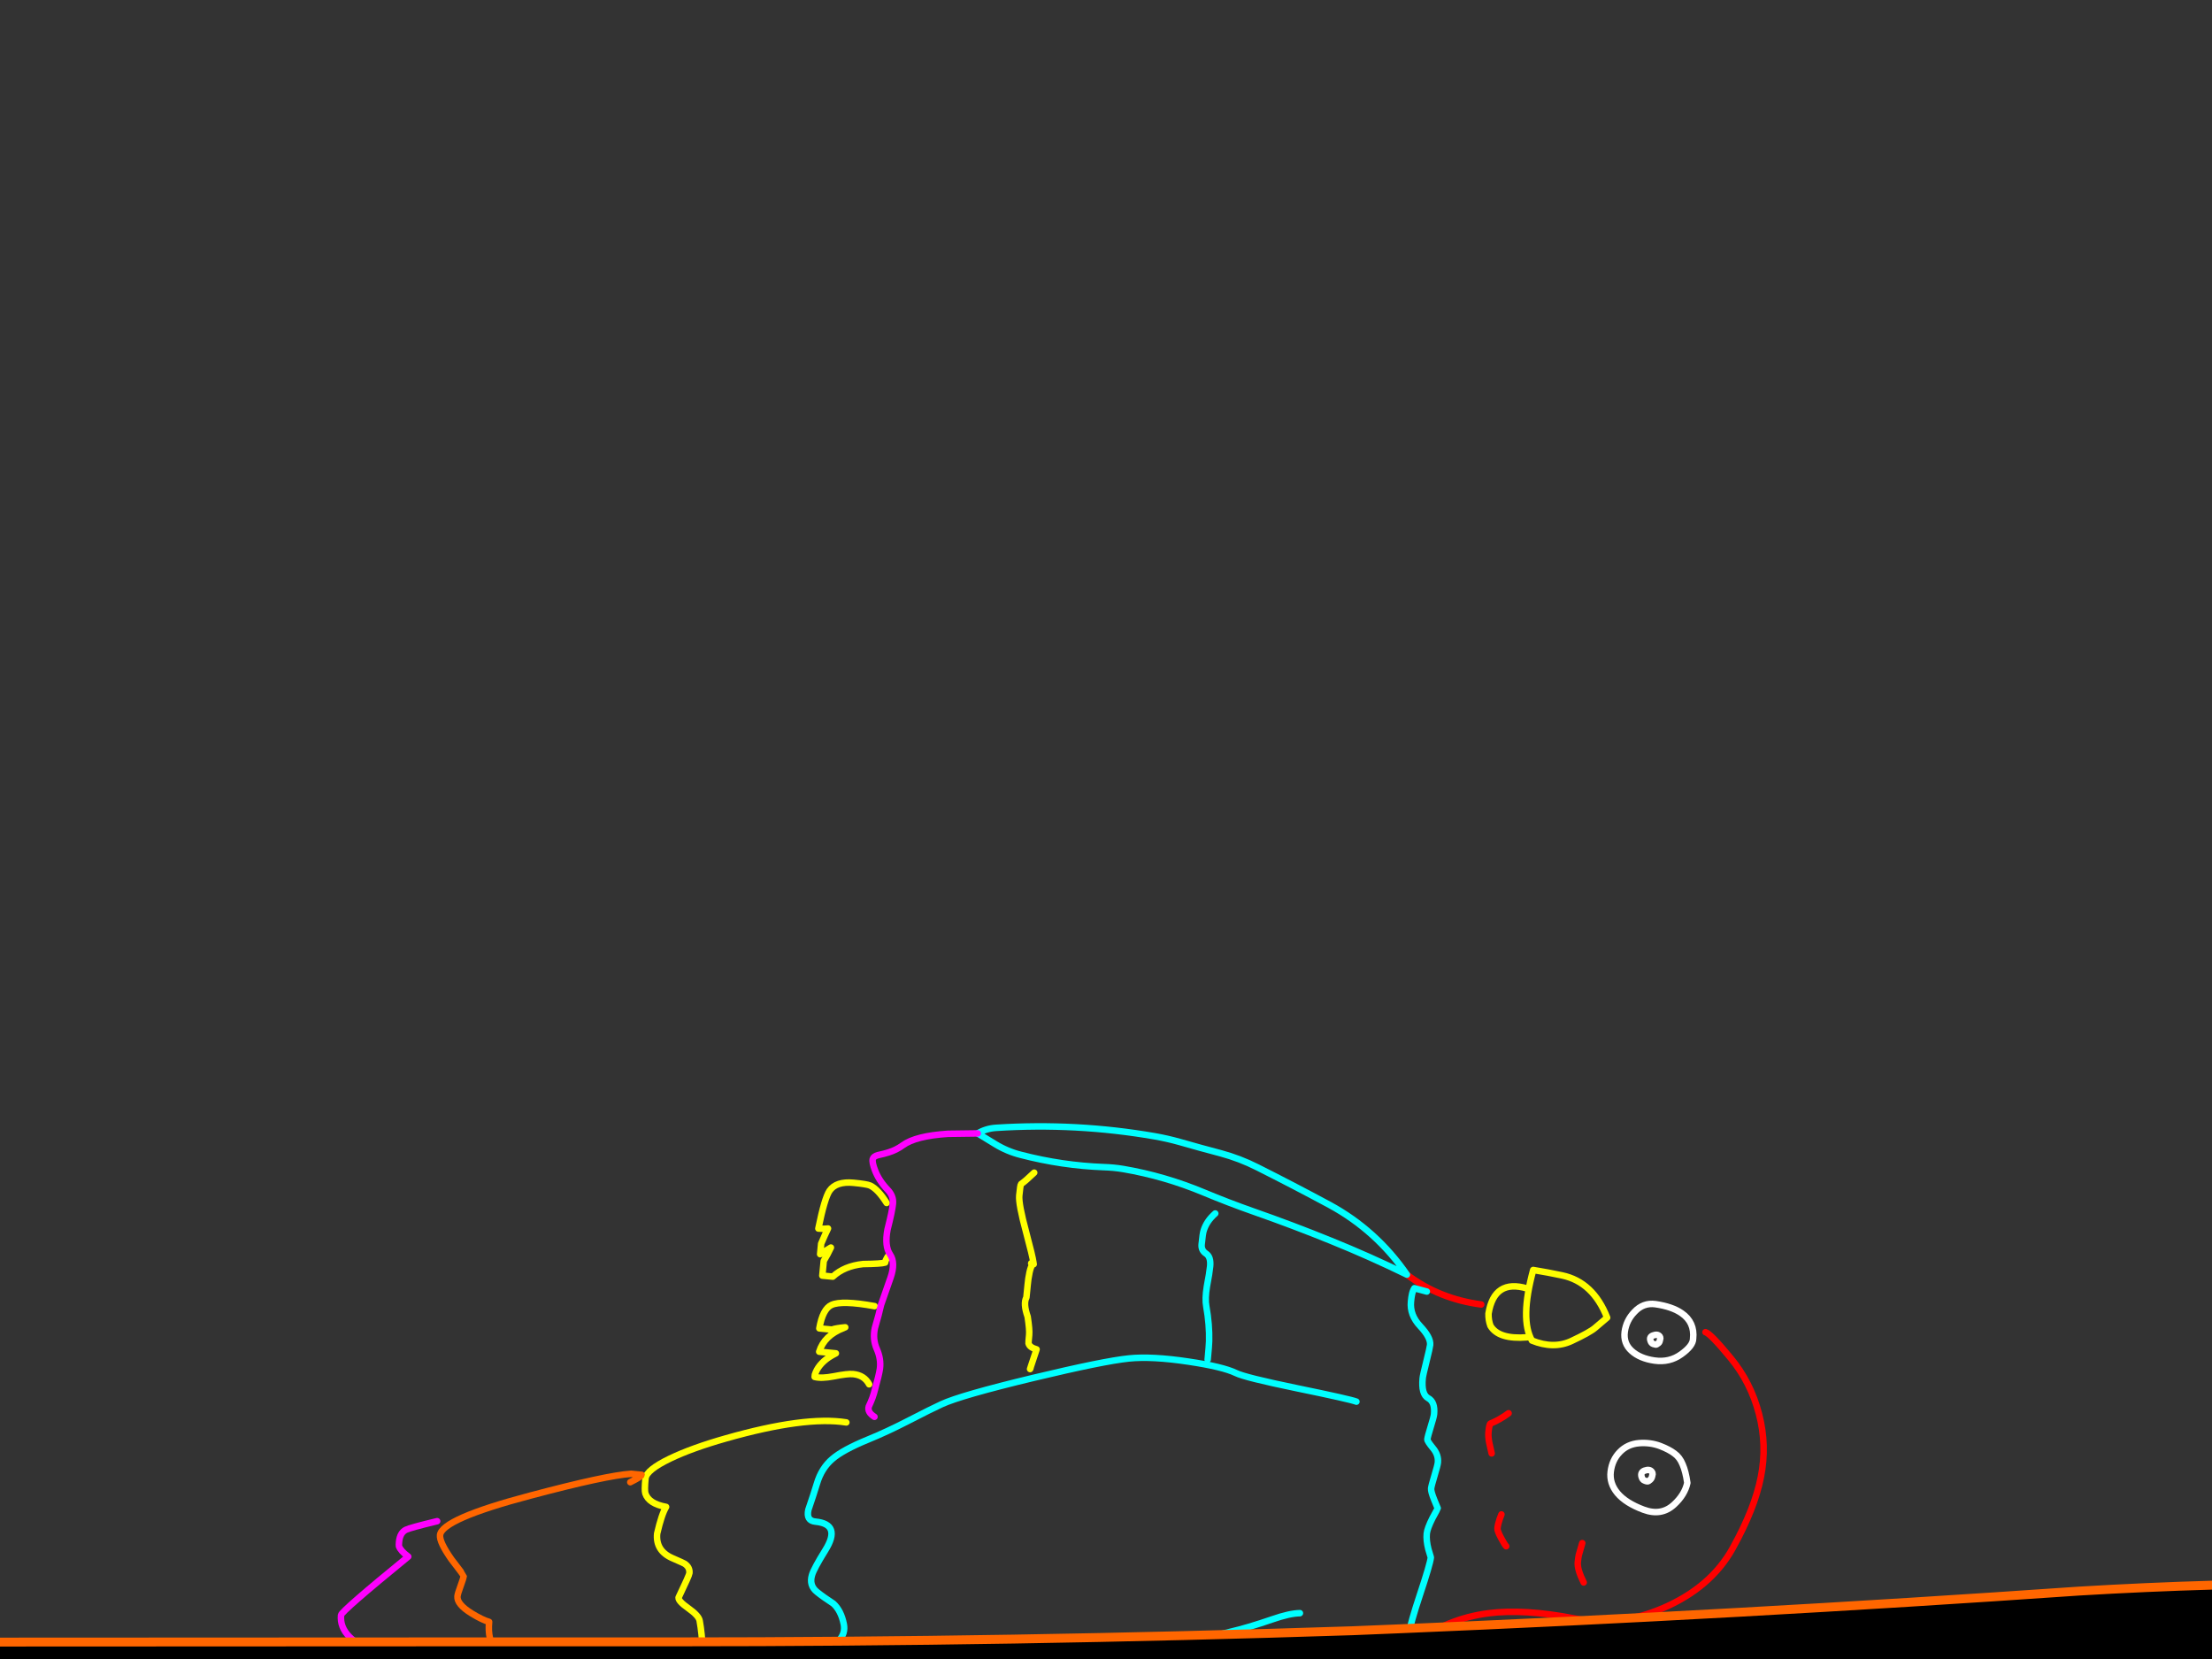 <?xml version="1.0" encoding="utf-8"?>
<svg id="EdithAnim12" image-rendering="inherit" baseProfile="basic" version="1.1" x="0px" y="0px" width="800" height="600" xmlns="http://www.w3.org/2000/svg" xmlns:xlink="http://www.w3.org/1999/xlink">
  <rect width="100%" height="100%" fill="#333333" stroke="none"/>
  <g id="14_JurorParrotf136r1" overflow="visible">
    <g id="Parrot">
      <path id="Layer2_0_1_STROKES" stroke="#FFF" stroke-width="2.351" stroke-linejoin="round" stroke-linecap="round" fill="none" d="M610.247,536.315 Q609.303,540.593 605.478,544.121 600.873,548.4 594.432,546.006 587.991,543.613 584.973,540.015 582.013,536.423 582.537,532.222 583.066,527.963 585.817,525.158 588.574,522.295 592.801,521.935 596.846,521.618 600.436,522.968 603.68,524.226 605.55,525.647 607.485,527.014 608.534,529.596 609.648,532.124 610.247,536.315Z M596.455,535.455 Q597.272,534.944 597.473,534.078 597.681,533.153 597.686,533.094 597.72,532.743 597.409,532.3 596.627,531.221 594.793,531.87 593.263,532.431 593.695,534.067 593.998,535.218 594.8,535.473 595.368,535.705 595.602,535.727 596.064,535.831 596.455,535.455Z M612.334,484.143 Q612.319,486.74 608.008,489.807 603.819,492.827 598.401,492.068 593.1,491.32 590.062,488.546 587.076,485.837 587.594,481.695 588.176,477.5 591.125,474.478 594.289,471.064 598.718,471.669 604.774,472.549 608.203,474.946 612.963,478.24 612.334,484.143Z M599.398,486.023 Q600.14,485.682 600.272,484.927 600.474,484.061 600.479,484.002 600.502,483.768 600.249,483.33 599.515,482.374 597.862,482.982 596.454,483.495 596.915,484.839 597.175,485.809 597.919,486.058 598.376,486.22 598.61,486.242 599.008,486.399 599.398,486.023Z" test="Parrot"/>
      <path id="Layer2_0_2_STROKES" stroke="#F00" stroke-width="2.351" stroke-linejoin="round" stroke-linecap="round" fill="none" d="M572.244,558.094 Q571.203,561.536 571.001,562.402 570.8,563.268 570.63,565.023 570.387,567.539 572.76,572.314 M543.015,547.713 L542.383,549.364 Q541.723,551.308 541.582,552.77 541.497,553.648 542.898,556.263 544.199,558.691 544.739,559.216 M510.963,594.688 Q523.195,585.418 538.323,583.455 551.236,581.808 569.377,585.332 585.371,588.471 601.26,581.68 618.814,574.164 626.69,559.868 634.624,545.578 636.849,534.161 639.132,522.749 636.158,511.361 633.189,499.915 625.837,491.057 618.597,482.268 616.811,481.8 M535.705,471.782 Q520.488,469.781 508.82,460.979 M545.605,511.118 Q542.426,513.468 539.044,514.854 538.612,515.049 538.33,517.973 538.183,519.495 538.57,521.598 538.648,522.019 539.478,525.642" test="Parrot"/>
      <path id="Layer2_0_3_STROKES" stroke="#0FF" stroke-width="2.351" stroke-linejoin="round" stroke-linecap="round" fill="none" d="M516.022,467.106 L511.533,465.905 Q510.905,466.907 510.663,468.183 510.467,468.991 510.298,470.746 509.829,475.601 513.632,479.629 517.488,483.722 517.228,486.413 517.138,487.349 515.88,492.423 514.628,497.439 514.532,498.434 513.973,504.225 516.492,505.65 519.076,507.021 518.646,511.467 518.55,512.461 517.44,516.015 516.323,519.627 516.233,520.563 516.171,521.207 518.232,523.708 520.299,526.152 520.027,528.96 519.931,529.954 518.804,533.683 517.676,537.412 517.585,538.348 517.484,539.401 518.722,542.473 519.341,544.009 519.966,545.487 519.949,545.662 518.089,549.025 516.19,552.798 516.009,554.67 515.777,557.068 516.589,560.276 517.028,561.854 517.483,563.256 517.257,565.596 513.43,577.094 510.263,586.649 509.489,591.003 509.345,591.875 509.283,592.518 M490.566,506.924 Q488.464,506.072 469.011,502.068 450.196,498.184 446.986,496.575 442.247,494.287 429.79,492.434 416.579,490.449 408.289,491.302 399.105,492.246 373.657,498.349 347.543,504.625 340.56,507.848 337.226,509.356 328.154,514.03 320.821,517.809 313.936,520.628 304.837,524.355 301.035,527.649 297.111,530.989 295.451,536.557 294.324,540.286 292.349,546.059 291.497,549.991 294.89,550.319 304.367,551.234 298.498,560.646 294.374,567.274 293.674,569.628 292.541,573.415 295.502,575.768 297.637,577.509 301.359,579.935 304.186,582.452 305.18,587.449 305.81,590.698 303.433,593.303 302.775,594.007 308.929,596.313 315.879,598.933 323.425,602.732 L329.547,605.981 Q334.036,607.182 344.463,610.492 353.631,613.385 365.538,613.59 379.925,613.799 391.426,609.654 392.04,609.418 419.098,598.864 436.397,592.151 444.853,590.192 451.193,588.738 460.171,585.649 466.404,583.476 470.129,583.422 M442.115,622.816 Q442.593,622.154 442.694,621.101 442.711,620.925 440.534,611.681 441.773,609.852 443.228,607.631 441.044,607.007 439.5,605.263 438.226,603.782 438.311,602.905 438.497,600.974 440.054,599.53 441.29,598.351 441.067,598.211 440.11,597.115 439.549,595.585 438.953,593.815 439.3,592.667 M505.113,595.953 Q471.812,624.681 442.587,622.212 L442.513,622.973 M508.82,460.979 Q495.4,454.427 481.422,448.767 467.502,443.112 453.28,438.137 444.257,434.963 435.402,431.273 421.271,425.362 406.227,422.787 402.681,422.208 399.207,422.109 384.087,421.535 369.226,417.678 364.268,416.432 359.92,413.768 356.744,411.808 353.62,409.912 356.568,408.13 360.251,407.896 389.246,406.031 417.643,410.959 422.172,411.75 426.656,413.01 434.067,415.143 441.495,417.1 448.343,418.943 454.705,422.155 467.938,428.806 480.904,435.786 497.789,444.975 508.82,460.979Z M439.51,438.874 Q436.35,441.639 435.303,445.139 434.967,446.17 434.594,450.031 434.385,452.195 436.161,453.371 437.996,454.552 437.662,458.003 437.442,460.285 436.488,465.27 435.761,469.747 436.267,472.453 437.453,479.121 437.292,485.069 437.256,486.66 436.771,491.691" test="Parrot"/>
      <path id="Layer2_0_4_STROKES" stroke="#0F0" stroke-width="2.351" stroke-linejoin="round" stroke-linecap="round" fill="none" d="M410.968,624.355 Q412.34,625.432 414.914,625.68 416.727,625.856 428.202,624.425 439.864,622.894 441.826,622.139" test="Parrot"/>
      <path id="Layer2_0_5_STROKES" stroke="#FF0" stroke-width="2.351" stroke-linejoin="round" stroke-linecap="round" fill="none" d="M372.416,616.97 L371.754,623.815 Q373.426,623.622 377.754,625.28 382.474,627.153 383.702,627.272 391.073,627.983 400.706,626.67 408.843,625.566 410.968,624.355 M581.243,476.535 Q576.17,463.645 564.945,461.262 559.795,460.174 554.506,459.309 549.648,477.203 554.048,484.832 561.89,488.01 568.382,484.976 574.939,481.89 576.805,480.299 578.73,478.713 581.243,476.535Z M552.324,466.007 Q540.387,462.433 538.337,475.107 538.286,477.464 539.036,479.485 541.977,484.493 552.272,483.657 M374.037,424.107 Q370.977,427.059 369.268,428.251 369,428.58 368.633,432.382 368.339,435.424 371.169,445.854 373.426,454.279 373.779,456.734 373.868,457.038 373.851,457.213 372.734,457.164 371.927,462.46 371.762,463.566 371.214,469.24 370,471.463 371.664,476.192 372.388,480.926 372.212,482.74 371.941,485.548 371.977,485.787 372.304,487.295 374.891,488.017 371.904,496.94 372.709,494.715 M373.779,456.734 Q373.691,456.43 373.259,456.625 372.389,457.072 373.851,457.213 M320.664,435.071 Q317.542,430.105 314.718,428.77 313.53,428.241 308.733,427.778 302.415,427.168 300.011,430.656 298.219,433.317 295.975,444.319 297.847,444.5 299.461,444.301 298.357,446.556 296.982,449.789 L296.615,453.592 Q298.751,452.263 300.508,451.192 299.317,453.735 297.916,456.02 L297.401,461.344 301.204,461.711 Q305.355,457.86 312.154,457.159 318.715,457.084 320.117,456.629 320.19,455.869 321.098,454.421 M316.293,472.379 Q304.455,470.232 300.747,471.941 297.536,473.402 296.326,480.429 L300.889,480.87 Q302.238,480.351 305.693,480.035 305.442,480.188 305.138,480.277 298.089,482.962 296.278,488.868 L302.304,489.45 Q301.002,490.092 299.741,490.915 295.821,493.607 294.71,497.16 L294.631,497.98 Q297.048,498.626 301.56,497.763 306.557,496.77 308.546,496.962 312.582,497.351 314.33,500.65 M306.09,514.438 Q291.205,512.056 262.547,520.211 250.284,523.692 242.297,527.526 233.749,531.66 233.455,534.702 233.037,539.031 233.404,540.129 234.638,543.85 240.906,544.987 239.295,547.607 237.669,554.653 237.065,560.913 243.302,563.582 247.156,565.253 247.601,565.532 249.541,566.841 249.338,568.947 249.259,569.766 245.414,577.78 245.29,579.067 248.884,581.598 252.753,584.334 253.045,586.193 253.856,590.64 254.146,596.809 254.839,601.245 259.029,603.717 258.91,604.945 258.297,607.011 257.743,609.084 257.681,609.727 L282.836,612.157 Q293.543,610.12 308.069,608.276 319.07,606.858 324.171,605.402" test="Parrot"/>
      <path id="Layer2_0_6_STROKES" stroke="#F0F" stroke-width="2.351" stroke-linejoin="round" stroke-linecap="round" fill="none" d="M353.62,409.912 L342.86,410.054 Q331.155,410.813 326.517,414.203 324.166,415.924 321.368,416.776 319.843,417.278 317.553,417.766 315.917,418.198 315.645,419.176 315.351,420.387 316.437,423.208 317.847,426.946 321.01,430.263 323.211,432.542 322.94,435.35 322.68,438.041 320.971,444.725 319.863,450.7 321.932,453.734 323.948,456.704 322.066,462.131 321,465.217 318.642,471.898 317.9,475.31 316.413,480.303 315.55,484.353 317.1,487.868 318.697,491.506 318.241,495.005 317.909,497.216 316.459,502.45 315.756,505.452 314.205,508.668 313.592,510.734 316.265,512.41 M323.583,611.486 Q337.357,615.592 346.916,618.109 354.397,620.131 368.712,623.521 M158.097,550.156 Q148.303,552.517 146.815,553.259 144.643,554.348 144.326,557.624 144.208,558.853 144.291,559.215 144.893,560.927 147.649,562.964 123.481,582.713 123.345,584.117 122.498,592.892 137.288,598.099 146.193,601.262 157.25,602.33 164.211,603.002 170.969,602.12 175.394,601.544 180.974,600.016" test="Parrot"/>
      <path id="Layer2_0_7_STROKES" stroke="#F60" stroke-width="2.351" stroke-linejoin="round" stroke-linecap="round" fill="none" d="M227.951,536.06 Q228.944,535.565 229.942,535.012 232.002,533.853 232.047,533.385 L228.245,533.018 Q219.212,533.622 192.002,540.854 159.708,549.367 159.143,555.217 158.9,557.733 163.26,563.94 167.719,569.744 167.707,569.861 167.611,570.856 166.58,573.59 165.542,576.383 165.452,577.319 165.175,580.186 170.637,583.548 174.428,585.862 176.899,586.573 176.26,593.184 179.331,596.846 182.461,600.514 182.127,603.965 184.76,604.219 190.57,605.194 196.386,606.11 196.971,606.166 202.295,606.681 214.44,604.429 228.151,601.856 230.817,601.759 234.968,601.57 242.024,602.488 249.42,603.556 252.111,603.816 L252.184,603.055" test="Parrot"/>
    </g>
    <g id="JuryBoxFront">
      <path fill="#000" stroke="none" d="M-3687.41,607.578 L-3723.336,565.612 -3726.316,773.35 Q-3713.141,773.352 -3694.66,773.35 L-3687.41,607.578 M1052.232,585.991 L1050.057,585.991 1021.301,614.264 1021.301,766.504 Q1038.191,766.531 1052.232,766.504 L1052.232,585.991 M776.026,605.323 Q656.007,608.062 536.229,614.908 414.679,620.789 293.048,621.514 168.357,622.238 43.666,622.077 -77.965,621.916 -199.595,621.514 -328.153,621.111 -456.711,619.58 -583.497,618.13 -710.202,616.036 -836.021,614.022 -961.84,617.244 -1086.37,620.386 -1210.981,627.152 -1332.209,632.388 -1453.678,630.535 -1581.592,628.521 -1709.425,620.627 -1828.558,612.653 -1948.175,610.961 -2067.228,609.35 -2186.361,610.398 -2314.194,611.525 -2442.027,613.459 -2570.343,615.472 -2698.579,617.405 -2825.928,619.339 -2953.439,621.433 -3077.486,623.527 -3201.613,624.494 -3325.258,625.46 -3449.224,623.044 -3568.68,620.708 -3687.41,607.578 L-3694.66,773.35 Q-3362.862,773.205 -1318.757,769.967 627.126,766.818 1021.301,766.504 L1021.301,614.264 Q898.946,602.584 776.026,605.323 M505.862,589.052 Q497.475,589.445 489.107,589.777 366.752,593.804 244.396,593.804 207.321,593.804 170.21,593.804 80.752,593.828 -8.772,593.885 -22.044,593.895 -35.354,593.885 -150.207,593.774 -265.163,592.113 -302.015,591.584 -338.866,590.502 -375.729,590.257 -412.65,589.938 -440.276,589.78 -467.988,589.535 -495.639,588.805 -523.326,588.407 -651.723,586.635 -780.2,585.347 -880.141,584.364 -980.044,588.73 -994.695,589.418 -1009.365,590.18 -1130.27,595.738 -1250.934,602.101 L-1508.775,603.39 Q-1638.138,597.187 -1767.34,589.213 -1884.379,581.077 -2002.143,579.95 -2129.493,578.661 -2256.681,580.433 -2380.889,582.205 -2505.259,584.702 -2622.298,587.119 -2739.417,589.616 -2858.47,592.113 -2977.684,594.046 -3103.262,596.06 -3229.161,594.449 -3351.114,592.918 -3472.906,584.863 -3598.242,577.372 -3723.336,565.612 L-3687.41,607.578 Q-3568.68,620.708 -3449.224,623.044 -3325.258,625.46 -3201.613,624.494 -3077.486,623.527 -2953.439,621.433 -2825.928,619.339 -2698.579,617.405 -2570.343,615.472 -2442.027,613.459 -2314.194,611.525 -2186.361,610.398 -2067.228,609.35 -1948.175,610.961 -1828.558,612.653 -1709.425,620.627 -1581.592,628.521 -1453.678,630.535 -1332.209,632.388 -1210.981,627.152 -1086.37,620.386 -961.84,617.244 -836.021,614.022 -710.202,616.036 -583.497,618.13 -456.711,619.58 -328.153,621.111 -199.595,621.514 -77.965,621.916 43.666,622.077 168.357,622.238 293.048,621.514 414.679,620.789 536.229,614.908 656.007,608.062 776.026,605.323 898.946,602.584 1021.301,614.264 L1050.057,585.991 1050.138,584.702 Q1020.515,582.034 990.853,579.386 968.141,577.269 945.423,575.761 848.819,569.636 751.861,575.439 628.992,583.963 505.862,589.052Z" test="JuryBoxFront" stroke-width="1.611"/>
      <path id="Layer1_0_1_STROKES" stroke="#F60" stroke-width="3.222" stroke-linejoin="round" stroke-linecap="round" fill="none" d="M1050.178,584.742 Q1020.515,582.034 990.853,579.386 968.141,577.269 945.423,575.801 848.819,569.636 751.861,575.439 628.992,583.963 505.862,589.092 497.475,589.445 489.107,589.777 366.752,593.804 244.396,593.804 207.321,593.804 170.25,593.804 80.752,593.828 -8.772,593.885 -22.044,593.895 -35.314,593.885 -150.207,593.774 -265.163,592.113 -302.015,591.584 -338.866,590.542 -375.729,590.257 -412.61,589.978 -440.276,589.78 -467.948,589.575 -495.639,588.805 -523.326,588.407 -651.723,586.635 -780.2,585.347 -880.141,584.364 -980.004,588.77 -994.695,589.418 -1009.365,590.18 -1130.27,595.738 -1250.934,602.101 L-1508.775,603.39 Q-1638.138,597.187 -1767.34,589.213 -1884.379,581.077 -2002.143,579.95 -2129.493,578.661 -2256.681,580.433 -2380.889,582.205 -2505.259,584.702 -2622.298,587.119 -2739.417,589.616 -2858.47,592.113 -2977.684,594.046 -3103.262,596.06 -3229.161,594.449 -3351.114,592.918 -3472.906,584.863 -3598.242,577.372 -3723.336,565.612 L-3687.41,607.578 Q-3568.68,620.708 -3449.224,623.044 -3325.258,625.46 -3201.613,624.494 -3077.486,623.527 -2953.439,621.433 -2825.928,619.339 -2698.579,617.405 -2570.343,615.472 -2442.027,613.459 -2314.194,611.525 -2186.361,610.398 -2067.228,609.35 -1948.175,610.961 -1828.558,612.653 -1709.425,620.627 -1581.592,628.521 -1453.678,630.535 -1332.209,632.388 -1210.981,627.152 -1086.37,620.386 -961.84,617.244 -836.021,614.022 -710.202,616.036 -583.497,618.13 -456.711,619.58 -328.153,621.111 -199.595,621.514 -77.965,621.916 43.666,622.077 168.357,622.238 293.048,621.514 414.679,620.789 536.229,614.908 656.007,608.062 776.026,605.323 898.946,602.584 1021.301,614.264 L1050.057,585.991 M1050.178,584.742 Q1051.204,584.85 1052.232,584.944 L1052.232,585.991 1052.232,766.504 1052.232,784.547 M1021.301,784.547 L1021.301,766.544 M-3694.66,773.35 L-3695.143,784.547 M1021.301,766.544 L1021.301,614.264 M-3726.477,784.547 L-3726.316,773.35 -3723.336,565.612 M-3687.41,607.578 L-3694.66,773.35" test="JuryBoxFront"/>
    </g>
  </g>
</svg>